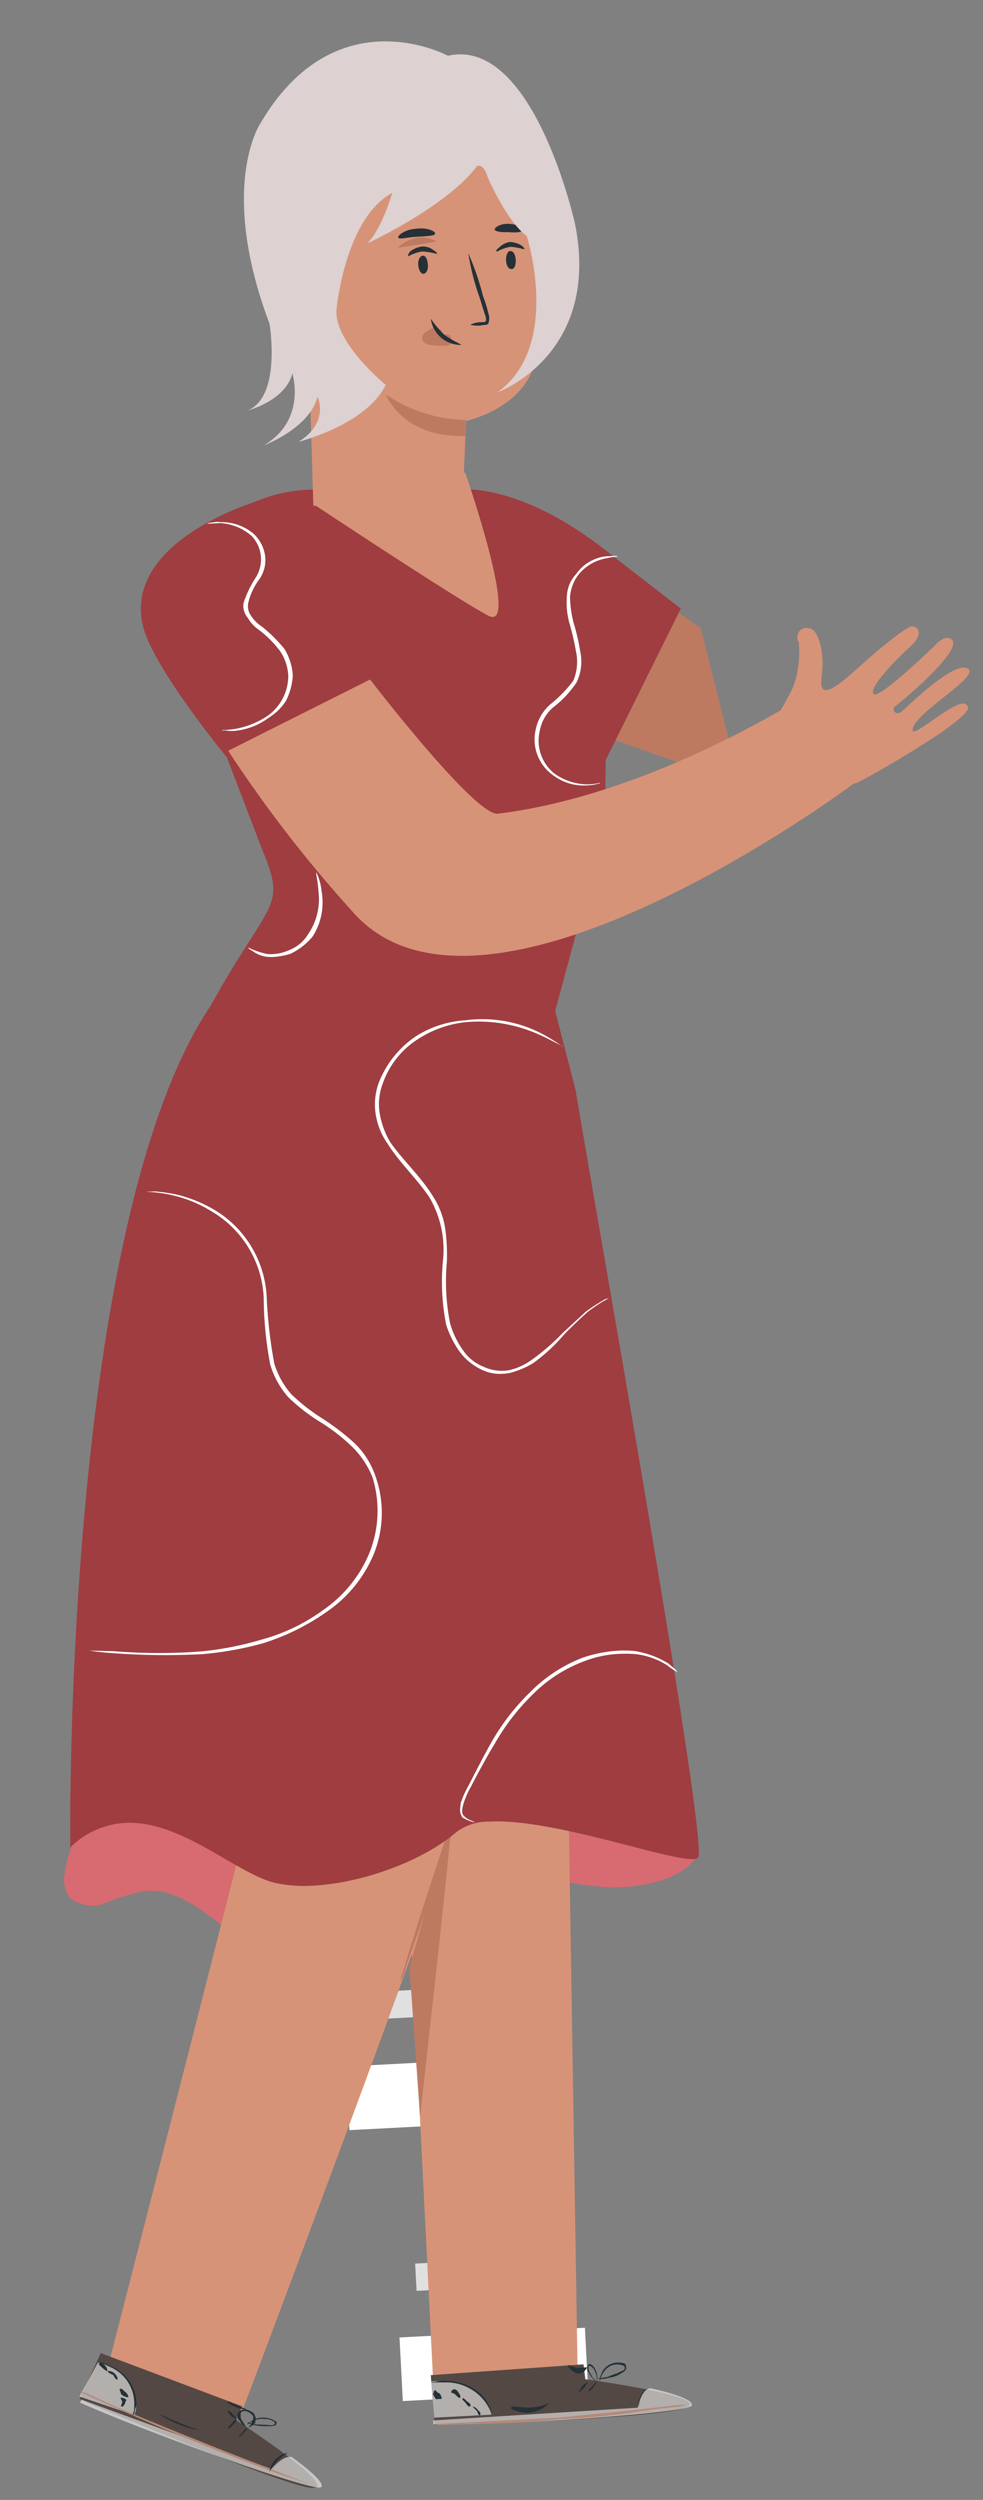 <svg xmlns="http://www.w3.org/2000/svg" width="127" height="322.823" viewBox="0 0 127 322.823"><rect x="0" y="0" width="127" height="322.823" fill="#808080" stroke="none"/><defs><style>.a{fill:#e0e0e0;}.a,.b,.c,.d,.e,.f,.g,.h,.i,.j{fill-rule:evenodd;}.b{fill:#fff;}.c{fill:#be7a61;}.d{fill:#d76b71;}.e{fill:#d79377;}.f{fill:#534844;}.g{fill:rgba(255,255,255,0.56);}.h{fill:#b78876;}.i{fill:#253137;}.j{fill:#9f3d41;}.k{fill:#ddd1d1;}</style></defs><g transform="translate(-134.181 -1511.58)"><g transform="translate(129.38 1533.566) rotate(-3)"><path class="a" d="M17.669,3.524H0V0H17.669Z" transform="translate(40.428 237.704)"/><path class="b" d="M24,8.231H0V0H24Z" transform="translate(36.631 247.125)"/><path class="a" d="M18.947,3.53H0V0H18.947Z" transform="translate(44.21 273.007)"/><path class="b" d="M23.984,8.224H0V0H23.984Z" transform="translate(41.691 282.428)"/><path class="c" d="M7.184,0,13.8,5.214l4.017,20.377L0,18.242Z" transform="translate(78.314 58.839)"/><path class="d" d="M48.415,0,81.884,15.2c-1.743,2.6-6.049,3.549-9.8,3.549a19.737,19.737,0,0,1-2.981-.214c-4.211-.488-8.036-2.218-12.255-2.714a24.54,24.54,0,0,0-2.855-.17A25.087,25.087,0,0,0,41.7,18.9c-2.374,1.361-4.613,2.965-7.113,4.207a13.451,13.451,0,0,1-6.38,1.6,13.15,13.15,0,0,1-1.79-.118c-3.162-.739-5.536-2.965-7.91-4.94-2.287-1.923-4.9-3.631-7.744-3.631a7.619,7.619,0,0,0-.82.044A33.906,33.906,0,0,0,5.2,17.3a4.013,4.013,0,0,1-1.459.274A4.713,4.713,0,0,1,.585,16.312,3.934,3.934,0,0,1,.19,13.1,12.733,12.733,0,0,1,5.458,4.821Z" transform="translate(1.475 207.107)"/><path class="e" d="M22.226,0l30.3.244A.388.388,0,0,0,52.654.5l14.292.37L60.6,175.208,41.941,176.57l.135-57.618h0c-11.774,27.818-25.4,58.728-25.4,58.728L0,170.383S27.523,82.72,28.053,79.878C28.449,77.407,24.213,15.948,22.226,0Z" transform="translate(3.789 114.148)"/><path class="c" d="M13.366,0a.46.46,0,0,0,.124.375c0,.375.132.877.132,1.506a24.252,24.252,0,0,1,.132,5.252,38.6,38.6,0,0,1-1.173,7.762c-.388,1.506-.909,3-1.421,4.51-.652,1.5-1.173,3.132-1.817,4.63C6.873,30.417,4.536,36.178,2.85,40.306l-2.074,5A5.2,5.2,0,0,1,0,47.064a10.5,10.5,0,0,1,.645-1.873c.388-1.251,1.041-2.884,1.817-5.012,1.561-4.128,3.767-9.889,6.361-16.272a77.2,77.2,0,0,0,3.246-9.133,50.738,50.738,0,0,0,1.3-7.642c.124-1.753.124-3.5.124-5.252C13.366.629,13.234,0,13.366,0Z" transform="translate(44.217 189.455)"/><path class="c" d="M6.169,0a.015.015,0,0,1,.014.015C6.3.51.349,36.473.349,36.473c0-.5-.349-19.4-.349-19.4S5.75,0,6.169,0Z" transform="translate(45.48 217.698)"/><path class="f" d="M19.777,0l.135,1.938s16.719,3.157,12.74,4.369c-1.874.566-8.88.74-15.909.74-6.4,0-12.819-.138-15.416-.254H.135L0,.363Z" transform="translate(45.473 287.136)"/><path class="g" d="M.629,0A7.927,7.927,0,0,1,4.91,1.161,5.836,5.836,0,0,1,7.579,4.7H.143L0,.02Q.315,0,.629,0Z" transform="translate(45.473 288.305)"/><path class="g" d="M28.222,0S34.1,1.532,33.432,2.558c-.528.59-10.5.957-20.122.957C8.324,3.515,3.426,3.415,0,3.2V2.688l26.477-.26S27.013.13,28.222,0Z" transform="translate(45.473 290.667)"/><path class="h" d="M32.834,0,31.9.206,28.315.4a95.359,95.359,0,0,1-11.83.607c-2.331.109-4.551.158-6.579.158s-3.859-.049-5.386-.158H.931L0,.813H16.349C21,.607,25.26.4,28.315.206L31.9,0Z" transform="translate(45.473 293.025)"/><path class="i" d="M1.181,0h0A3.663,3.663,0,0,0,.008,2.348,2.567,2.567,0,0,1,1.181,0Z" transform="translate(72.076 290.659)"/><path class="i" d="M1.121,0C1.263,0,.979.287.7.672c-.243.253-.485.5-.636.5A.145.145,0,0,1,0,1.154,1.731,1.731,0,0,1,.56.58,2.8,2.8,0,0,1,1.121,0Z" transform="translate(65.683 289.482)"/><path class="i" d="M1.166,0a.107.107,0,0,1,.082.033,5.078,5.078,0,0,0-.5.678C.441.94.217,1.16.082,1.16A.107.107,0,0,1,0,1.128,5.572,5.572,0,0,0,.5.441C.807.221,1.024,0,1.166,0Z" transform="translate(64.427 289.49)"/><path class="i" d="M0,0C.443,0,.886.392,1.33.392H2.517a1.292,1.292,0,0,1-1.046.76C.957,1.152.425.711,0,0Z" transform="translate(63.166 287.153)"/><path class="i" d="M2.561.241a2.579,2.579,0,0,0-.671.094,2.159,2.159,0,0,0-1.083.859,2.108,2.108,0,0,0-.388.7h0a8.9,8.9,0,0,0,.929-.12c.4-.146.808-.283,1.349-.429.137-.146.4-.146.679-.292A.358.358,0,0,0,3.507.481,1.934,1.934,0,0,0,2.561.241ZM2.658,0a2.676,2.676,0,0,1,.986.189.9.9,0,0,1,.137.576c0,.146-.137.283-.275.429-.267.146-.533.292-.808.429a4.477,4.477,0,0,1-1.349.292,1.9,1.9,0,0,1-.622.1A2.449,2.449,0,0,1,.38,1.993h0c-.032.112-.073.232-.113.352V1.976h0C.186,1.958.1,1.941,0,1.916c0,0,.1,0,.275-.017h0c.137-.283.267-.567.4-.85A2.346,2.346,0,0,1,2.658,0Z" transform="translate(66.954 287.137)"/><path class="i" d="M.269,0c.269,0,.538.243.72.612a3.421,3.421,0,0,1,.269.863,2.758,2.758,0,0,1-.091.863V1.476C1.075,1.232.989.989.9.738.72.494.538.243.269.243.091.369.177.738.269.989s.269.487.36.738c.269.369.446.494.446.612a2.3,2.3,0,0,1-.446-.487,3.247,3.247,0,0,1-.452-.745A1.117,1.117,0,0,1,0,.612.749.749,0,0,1,.269,0Z" transform="translate(65.688 287.136)"/><path class="i" d="M1.574,0c2.712.111,5,1.53,5.714,3.5a1.647,1.647,0,0,1,.291.87v.327a2.372,2.372,0,0,0-.436-1.2A6.281,6.281,0,0,0,1.574.216,10.637,10.637,0,0,0,.411.163C.145.163,0,.163,0,.111H.428A3.57,3.57,0,0,1,1.574,0Z" transform="translate(45.473 288.312)"/><path class="i" d="M5.053,0A4.273,4.273,0,0,1,2.27,1.148,4.5,4.5,0,0,1,0,.488C0,.316.134.258.358.258c.45,0,1.286.23,2.228.23A6.536,6.536,0,0,0,5.053,0Z" transform="translate(55.578 291.864)"/><path class="i" d="M.053,0A1.177,1.177,0,0,1,.684.559c.409.288.2.567.2.567A.176.176,0,0,1,.8,1.168C.672,1.168.647.914.474.559.263.279-.145,0,.053,0Z" transform="translate(50.683 291.844)"/><path class="i" d="M.1,0C.18,0,.342.18.612.48c.356.192.54.6.356.6q0,.072-.065.072C.8,1.153.558.973.428.672c-.356-.4-.54-.6-.356-.6Q.072,0,.1,0Z" transform="translate(49.374 290.671)"/><path class="i" d="M.376,0A.568.568,0,0,1,.7.127c.276.308.56.905.418.905,0,.091-.025.127-.067.127-.1,0-.293-.2-.494-.416A.826.826,0,0,0,0,.435.4.4,0,0,1,.376,0Z" transform="translate(47.999 289.482)"/><path class="i" d="M.254,0C.343,0,.477.125.6.325c.253,0,.49.426.49.826H.343C.105.751-.148.325.105.325.105.125.164,0,.254,0Z" transform="translate(45.635 289.482)"/><path class="f" d="M3.042,0l17.87,7.811-.927,1.71s12.848,9.3,9.537,9.3a2.025,2.025,0,0,1-.277-.022C25.538,18.193,5.822,8.665,1.053,6.349L0,5.736Z" transform="translate(0.008 282.429)"/><path class="g" d="M2.622,0A6.48,6.48,0,0,1,6.551,2.887a4.679,4.679,0,0,1,.436,4.167L0,4.278Z" transform="translate(0 283.605)"/><path class="g" d="M.266,0,24.279,10.224s1.34-1.455,2.39-1.455a1.068,1.068,0,0,1,.307.042s4.594,3.642,3.512,4.113a.32.32,0,0,1-.129.021C28.324,12.945,8.534,4.7,0,.352Z" transform="translate(0.008 288.305)"/><path class="h" d="M0,0A.445.445,0,0,0,.264.132L1.2.519,4.4,2.2c2.669,1.3,6.408,3.108,10.683,5.053C19.225,9.2,23.092,10.882,25.9,12.176L29.1,13.6l-3.34-1.294c-2.8-1.17-6.672-2.852-10.811-4.79C10.675,5.573,6.944,3.627,4.267,2.333L1.063.651.264.264C.128.132,0,.132,0,0ZM30.036,13.99c.136,0,.136.132.272.132C30.171,14.121,30.171,14.121,30.036,13.99Z" transform="translate(0.008 287.129)"/><path class="i" d="M2.513,0A6.8,6.8,0,0,0,1.143.934,5.753,5.753,0,0,0,0,2.335,2.887,2.887,0,0,1,2.513,0Z" transform="translate(24.006 296.552)"/><path class="i" d="M1.182,0c0,.143-.2.42-.579.7C.365.933.128,1.16.047,1.16c-.017,0-.029-.008-.029-.034-.093,0,.2-.286.487-.563A2.663,2.663,0,0,1,1.182,0Z" transform="translate(20.291 293.021)"/><path class="i" d="M1.107,0c.035,0,.046.036.046.127.1,0-.19.29-.479.6C.4.941.225,1.159.11,1.159c-.046,0-.081-.036-.11-.127L.577.416C.848.217,1.027,0,1.107,0Z" transform="translate(18.953 291.854)"/><path class="i" d="M.017,0h0C.183.17.435.17.606.509a6.865,6.865,0,0,1,.589.658A1.035,1.035,0,0,1,.52.838C.183.509-.069.17.017,0Z" transform="translate(19.016 290.659)"/><path class="i" d="M.028,0C.82.39,1.6.787,2.394,1.177A2.935,2.935,0,0,1,.98.787C.349.522-.123.132.028,0Z" transform="translate(19.079 289.482)"/><path class="i" d="M1.852.152A4.205,4.205,0,0,0,.914.287,2.781,2.781,0,0,0,.3.6h0c.2.062.484.158.883.248.391,0,.781.1,1.3.1a2.191,2.191,0,0,0,.781.1c.258-.1.391-.191.258-.377a1.863,1.863,0,0,0-1.3-.473A1.494,1.494,0,0,0,1.852.152ZM1.922,0A2.928,2.928,0,0,1,3.789.664a.446.446,0,0,1-.133.377.626.626,0,0,1-.391.09.692.692,0,0,1-.258.045c-.18,0-.352-.045-.523-.045A7.4,7.4,0,0,1,1.047.946,5.139,5.139,0,0,1,.219.653h0C.141.715.07.783,0,.85A.519.519,0,0,1,.109.608h0C.07.6.039.58,0,.569,0,.552.016.546.039.546A.462.462,0,0,1,.148.563h0C.406.467.664.287.914.191A2.662,2.662,0,0,1,1.922,0Z" transform="translate(21.473 291.836)"/><path class="i" d="M1.133,0C1.816.221,2.28.563,2.28.9c.218.335,0,.557,0,.892a1.845,1.845,0,0,1-.915.563c.218-.228.451-.449.451-.671A.928.928,0,0,0,2.048.9,1.981,1.981,0,0,0,1.133.221C1.065.215,1,.208.929.208.451.208.451.583.451.785a.922.922,0,0,0,.232.785,6.6,6.6,0,0,0,.451.785C.9,2.126.451,1.9.451,1.683.218,1.348,0,1.12,0,.9A.63.63,0,0,1,.218.335C.218.114.683,0,1.133,0Z" transform="translate(20.224 290.659)"/><path class="i" d="M.431,0A3.8,3.8,0,0,1,1.44.464,5.27,5.27,0,0,1,4.751,5.872a1.964,1.964,0,0,0-.285.942c-.147.113-.147.232-.293.232a2.4,2.4,0,0,0,.293-1.174A5.163,5.163,0,0,0,1.44.584,5.585,5.585,0,0,0,0,0Z" transform="translate(2.535 283.605)"/><path class="i" d="M0,0C.121,0,1.131.622,2.519,1.236c1.259.622,2.519,1.118,2.391,1.118A14.84,14.84,0,0,1,0,0Z" transform="translate(10.113 290.659)"/><path class="i" d="M.176,0S1.018.255.6.519a.883.883,0,0,1-.421.643c-.4,0,0-.255,0-.643C.176.255-.22,0,.176,0Z" transform="translate(5.297 288.313)"/><path class="i" d="M.169,0C.262,0,.5.27.764.531a1,1,0,0,1,.316.646A1.368,1.368,0,0,1,.132.694c0-.328-.3-.646,0-.646A.044.044,0,0,1,.169,0Z" transform="translate(5.236 287.129)"/><path class="i" d="M0,0A1.122,1.122,0,0,1,.888.366a1.153,1.153,0,0,1,.364.744.129.129,0,0,1-.1.044c-.15,0-.3-.3-.439-.6C.353.366,0,.178,0,0Z" transform="translate(3.8 284.786)"/><path class="i" d="M.2,0C.308,0,.531.2.754.416a.97.97,0,0,1,.3.616c0,.091-.019.127-.056.127C.884,1.159.661.941.438.724.123.416-.175.127.123.127.123.036.16,0,.2,0Z" transform="translate(2.719 283.616)"/><path class="j" d="M39.777,0c.476,0,.943.015,1.419.052l16.821.984a6.927,6.927,0,0,1,1.2-.081c2.735,0,9.893.969,19.453,9.6l8.474,7.294L76.423,36.886l-.531,8.53L68.211,68.9l2.116,10.387c.8,7.908,12.192,98.391,10.6,99.752a.92.92,0,0,1-.618.155c-3.361,0-17.883-6.214-26.016-6.214a7.025,7.025,0,0,0-4.36,1.11c-4.431,3.47-12.4,5.955-18.834,5.955a17.746,17.746,0,0,1-5-.636c-4.891-1.494-11.653-8.729-18.882-8.729A11,11,0,0,0,0,173.472S3.179,93.25,23.844,65.811c8.339-13.353,10.464-11.866,7.681-19.656L23.313,20.817l3.44-15.95A19.536,19.536,0,0,1,39.777,0Z" transform="translate(2.526 43.534)"/><path class="j" d="M15.591,0,30.53,24.44l-20.319,8.5S1.594,21.321.249,15.693C-2.3,4.316,15.591,0,15.591,0Z" transform="translate(19.996 44.711)"/><path class="b" d="M24.44,3.953,24.518,4v.022h0C24.495,4,24.463,3.975,24.44,3.953Zm.078.066h0c.047.037.094.066.133.1C24.651,4.123,24.534,4.123,24.518,4.019Zm4.428,32.692a.1.1,0,0,1-.055.1h0A.137.137,0,0,0,28.946,36.711ZM13.55,0a16.727,16.727,0,0,1,8.232,2.15,23.04,23.04,0,0,1,2.658,1.8h0l-.569-.325c-.655-.369-1.434-.864-2.214-1.234A18.984,18.984,0,0,0,12.981.281c-.234,0-.468.007-.7.015A14.028,14.028,0,0,0,6.028,2.15,11.091,11.091,0,0,0,1.2,7.58a7.5,7.5,0,0,0-.647,3.7,10.806,10.806,0,0,0,1.169,3.953C3.16,17.576,5.373,19.8,6.808,22.393a10.7,10.7,0,0,1,1.434,4.322,24.924,24.924,0,0,1,0,4.315,27.675,27.675,0,0,0,0,8.023,11.248,11.248,0,0,0,1.434,3.458,5.808,5.808,0,0,0,2.6,2.349,5.659,5.659,0,0,0,2.65.65,5.32,5.32,0,0,0,.6-.037A8.106,8.106,0,0,0,18.4,44.365a27.811,27.811,0,0,0,4.3-3.332q1.567-1.3,3.126-2.593a23.435,23.435,0,0,1,2.346-1.359c.133-.126.39-.126.655-.244a.156.156,0,0,0,.07-.022h0a3.915,3.915,0,0,1-.725.392,21.021,21.021,0,0,0-2.214,1.359c-1.045.864-2.081,1.729-3.126,2.711a22.228,22.228,0,0,1-4.17,3.458,11.313,11.313,0,0,1-3.126,1.108,7.107,7.107,0,0,1-.8.044,5.329,5.329,0,0,1-2.713-.657,7.487,7.487,0,0,1-2.736-2.468A12.656,12.656,0,0,1,7.72,39.179a28.543,28.543,0,0,1,0-8.149,13.414,13.414,0,0,0-1.3-8.393c-1.567-2.593-3.648-4.691-5.082-7.285a8.92,8.92,0,0,1-1.3-3.945A8.152,8.152,0,0,1,.689,7.455,12.852,12.852,0,0,1,5.763,1.78,13.456,13.456,0,0,1,12.28.052C12.7.015,13.129,0,13.55,0Z" transform="translate(46.835 112.964)"/><path class="b" d="M11.527,0a21.3,21.3,0,0,1,3.009.611A18.274,18.274,0,0,1,18.987,2.7a13.9,13.9,0,0,1,6.285,11.8,61.681,61.681,0,0,0,.525,8.485,10.8,10.8,0,0,0,1.959,4.055,24.147,24.147,0,0,0,3.8,3.326,31.847,31.847,0,0,1,3.926,3.319A10.674,10.674,0,0,1,38.1,38.24a14.135,14.135,0,0,1-.784,10.082,16.9,16.9,0,0,1-6.543,7.131,29.562,29.562,0,0,1-8.385,3.569A42.742,42.742,0,0,1,14.536,60a90.466,90.466,0,0,1-11.527-.736A28.759,28.759,0,0,1,0,58.772H0l3.142.25a73.984,73.984,0,0,0,9.435.64c.658,0,1.309-.007,1.959-.029a40.82,40.82,0,0,0,7.726-1.1,24.272,24.272,0,0,0,8.244-3.444,16.647,16.647,0,0,0,6.285-7.006,14.6,14.6,0,0,0,.917-9.714,11.411,11.411,0,0,0-2.617-4.305,24.332,24.332,0,0,0-3.926-3.319,24.106,24.106,0,0,1-3.8-3.319,11.179,11.179,0,0,1-2.092-4.305,46.835,46.835,0,0,1-.392-8.61A13.652,13.652,0,0,0,18.721,2.951a16.369,16.369,0,0,0-4.185-2.1A16.98,16.98,0,0,0,10.344,0Z" transform="translate(6.316 132.977)"/><path class="b" d="M21.511,0A13.5,13.5,0,0,1,23.68.174,11.7,11.7,0,0,1,27.87,1.991c.258.247.65.61.908.85a1.386,1.386,0,0,0,.266.363,7.477,7.477,0,0,1-1.308-.966,9.688,9.688,0,0,0-4.189-1.7A17.246,17.246,0,0,0,21.589.421a14.219,14.219,0,0,0-4.581.719A18.543,18.543,0,0,0,10.07,5.152a28.754,28.754,0,0,0-5.1,5.951c-1.316,1.94-2.49,3.88-3.406,5.457A10.9,10.9,0,0,0,.517,18.624c-.258.734-.392,1.337,0,1.7a2.376,2.376,0,0,0,.916.61,1.818,1.818,0,0,1,.4.24c-.133,0-.266-.116-.4-.116a5.343,5.343,0,0,1-1.175-.61A2.055,2.055,0,0,1,0,19.6c0-.363.125-.727.125-.974a12.812,12.812,0,0,1,1.182-2.3c.916-1.577,1.958-3.4,3.265-5.464A29.077,29.077,0,0,1,9.812,4.789,19.244,19.244,0,0,1,16.875.661,17.666,17.666,0,0,1,21.511,0Z" transform="translate(53.06 195.339)"/><path class="b" d="M9.291,0a7.208,7.208,0,0,1,.532,2.421A8.143,8.143,0,0,1,8.348,8.235a8.4,8.4,0,0,1-2.965,2.059,9.136,9.136,0,0,1-2.184.29,5.581,5.581,0,0,1-.782-.051A3.787,3.787,0,0,1,.532,9.685C.129,9.446,0,9.322,0,9.2H0a9.931,9.931,0,0,0,2.417.971,5.931,5.931,0,0,0,.709.043,5.757,5.757,0,0,0,2.119-.406A4.951,4.951,0,0,0,7.808,7.873,8,8,0,0,0,9.42,2.421C9.42.964,9.154,0,9.291,0Z" transform="translate(31.586 92.966)"/><path class="b" d="M1.315,0a1.56,1.56,0,0,1,.447.059A6.389,6.389,0,0,1,6,1.778a4.792,4.792,0,0,1,1.315,2.7,4.292,4.292,0,0,1-.876,3.2,8.2,8.2,0,0,0-1.613,3.064,2.132,2.132,0,0,0,.3,1.6A4.8,4.8,0,0,0,6.442,13.8a19.279,19.279,0,0,1,2.787,3.071,7.563,7.563,0,0,1,.876,3.438A8.335,8.335,0,0,1,9.08,23.5a6.933,6.933,0,0,1-2.34,2.087,8.737,8.737,0,0,1-4.4,1.477,4.7,4.7,0,0,1-1.315-.125H.587c0-.059.149-.059.438-.059a10.91,10.91,0,0,0,1.315-.066,10.787,10.787,0,0,0,4.251-1.469,6.343,6.343,0,0,0,2.927-5.033,6.22,6.22,0,0,0-.876-3.2A13.888,13.888,0,0,0,6,14.172a4.654,4.654,0,0,1-1.315-1.594,2.356,2.356,0,0,1-.438-1.962A14.18,14.18,0,0,1,6,7.42a4.379,4.379,0,0,0-.289-5.4A6.757,6.757,0,0,0,1.762.176H0C.149.176.289.059.438.059.736.059,1.025,0,1.315,0Z" transform="translate(29.052 47.064)"/><path class="b" d="M11.787,0a.5.5,0,0,0,.4.126A7.2,7.2,0,0,0,10.6.244,6.024,6.024,0,0,0,6.74,2.226,5.57,5.57,0,0,0,5.547,4.94,14.285,14.285,0,0,0,5.81,8.276a26.9,26.9,0,0,1,.668,3.713,6.242,6.242,0,0,1-.668,4.075,13.439,13.439,0,0,1-3.053,2.966,5.076,5.076,0,0,0-2,2.966,5.411,5.411,0,0,0,1.6,5.687,7.422,7.422,0,0,0,4.118,1.6A7.408,7.408,0,0,0,8.2,29.161h0a.5.5,0,0,1-.4.126,4.761,4.761,0,0,1-1.328.126,6.527,6.527,0,0,1-4.253-1.487,5.652,5.652,0,0,1-2-6.057,5.866,5.866,0,0,1,2.13-3.21,16.28,16.28,0,0,0,3.053-2.84,6.363,6.363,0,0,0,.533-3.831,35.678,35.678,0,0,0-.668-3.713A9.978,9.978,0,0,1,5.15,4.822,4.393,4.393,0,0,1,6.477,2.1,5.469,5.469,0,0,1,10.46,0Z" transform="translate(69.911 54.132)"/><path class="e" d="M16.909,0A29.219,29.219,0,0,1,30.3,3.212s.407,16.229-.375,23.685-9.678,8.84-9.678,8.84S19.59,43.809,19.2,45.887L0,45.639.915,4.683,2.22,3.951A28.942,28.942,0,0,1,16.909,0Z" transform="translate(42.954 0)"/><path class="i" d="M.233,0h0A34.983,34.983,0,0,1,1.84,5.614a16.743,16.743,0,0,1,.57,2.24,1.859,1.859,0,0,1,0,1.127c0,.246-.227.373-.46.373H1.606a2.287,2.287,0,0,1-.5.052A4.167,4.167,0,0,1,0,9.228a3.429,3.429,0,0,1,1.606-.246c.233,0,.46,0,.46-.254a1.688,1.688,0,0,0-.117-.747L1.38,5.734A31.022,31.022,0,0,1,.233,0Z" transform="translate(64.42 14.122)"/><path class="c" d="M0,0A19.175,19.175,0,0,0,10.105,3.828L9.972,5.876C1.837,5.746,0,0,0,0Z" transform="translate(53.052 31.774)"/><path class="i" d="M.667,0C1,0,1.253.467,1.253,1.252c0,.616-.251,1.093-.667,1.093C.251,2.344,0,1.719,0,1.093S.331,0,.667,0Z" transform="translate(58.109 14.123)"/><path class="i" d="M1.833,0A2.092,2.092,0,0,1,3.3.512c.365.252.482.382.482.5-.007.015-.037.023-.066.023a8.986,8.986,0,0,0-1.884-.4,5.669,5.669,0,0,0-1.782.527A.06.06,0,0,1,0,1.146,1.15,1.15,0,0,1,.372.512,3.265,3.265,0,0,1,1.833,0Z" transform="translate(56.841 12.945)"/><path class="i" d="M.561,0a.248.248,0,0,1,.11.029c.331,0,.581.49.581,1.147,0,.588-.2,1.167-.541,1.167a.291.291,0,0,1-.125-.02C.251,2.324,0,1.834,0,1.177,0,.588.266,0,.561,0Z" transform="translate(69.477 14.114)"/><path class="i" d="M1.82,0A3.2,3.2,0,0,1,3.234.5c.353.26.474.512.353.512a.067.067,0,0,1-.057.023A6.742,6.742,0,0,0,1.82.634a5.236,5.236,0,0,0-1.725.527.1.1,0,0,1-.049-.015c-.12-.13,0-.26.353-.512A2.464,2.464,0,0,1,1.82,0Z" transform="translate(68.284 12.945)"/><path class="c" d="M1.435,0A1.859,1.859,0,0,1,2.479.281c.133.191.133.473.257.569A.924.924,0,0,0,3.064.9.9.9,0,0,1,3.392.94a.527.527,0,0,1,.39.473.887.887,0,0,1-.133.563v.1c0,.1,0,.186-.125.186s-.265.1-.4.1a7.2,7.2,0,0,1-1.427-.1A2.656,2.656,0,0,1,.522,1.976,1.091,1.091,0,0,1,0,1.222,1.092,1.092,0,0,1,.522.473,4.331,4.331,0,0,1,1.435,0Z" transform="translate(58.104 23.528)"/><path class="c" d="M0,0,3.782,2.347A4.579,4.579,0,0,1,0,0Z" transform="translate(59.374 23.535)"/><path class="i" d="M.021,0A13.367,13.367,0,0,0,1.654,2.144,15.984,15.984,0,0,0,3.782,3.521a2.3,2.3,0,0,1-.247.009A3.9,3.9,0,0,1,0,.018C.007.009.014,0,.021,0Z" transform="translate(59.374 22.352)"/><path class="c" d="M1.388,0A3.407,3.407,0,0,1,3.78,1.154L0,.385A2.712,2.712,0,0,1,1.388,0Z" transform="translate(68.209 10.606)"/><path class="i" d="M1.546,0a2.679,2.679,0,0,1,.349.024C3.148.151,3.78.684,3.62.954c-.085.151-.4.215-.83.215a7.7,7.7,0,0,1-1.056-.087C.943,1.081.16.954,0,.684,0,.445.622,0,1.546,0Z" transform="translate(68.209 10.584)"/><path class="c" d="M2.95,0A3.687,3.687,0,0,1,5.034.643L0,1.177A4.622,4.622,0,0,1,2.95,0Z" transform="translate(55.587 11.761)"/><path class="i" d="M2.786,0C4.06,0,4.916.557,4.773.79c0,.263-1.043.263-2.379.263-.793,0-1.524.116-1.96.116-.223,0-.374-.031-.419-.116C-.137.79.906.015,2.394.015,2.528.008,2.652,0,2.786,0Z" transform="translate(55.715 10.592)"/><path class="e" d="M9.252,0,19.833,3.6s5.413,18.756,2.588,18.756a1.086,1.086,0,0,1-.475-.134C18.251,20.108,0,6.574,0,6.574Z" transform="translate(42.955 38.834)"/><path class="e" d="M75.414,0a1.326,1.326,0,0,1,.8.265c.8.617,1.459,3.2.8,6.383v.125c-.159,1,.088,1.374.566,1.374,1.092,0,3.381-1.991,4.5-2.85,1.443-1.2,6.1-4.789,7.017-4.789a.367.367,0,0,1,.04.007c1.068.242,1.068,1.352-.4,2.578-1.595,1.227-5.861,5.149-5.063,5.891a.239.239,0,0,0,.167.059c1.276,0,7.958-5.832,7.958-5.832s.917-.984,1.69-.984a.769.769,0,0,1,.582.25c1.595,1.352-6.929,7.735-7.734,8.227a.5.5,0,0,0,.351.9.8.8,0,0,0,.455-.162c.47-.331,5.948-5.259,8.245-5.259a.936.936,0,0,1,.678.228c1.2,1.1-6.929,5.157-7.591,7.243-.1.287-.04.411.136.411.9,0,4.928-3.254,6.49-3.254a.623.623,0,0,1,.431.14c.4.492.67.859-3.6,3.562-3.6,2.086-7.192,4.047-10.924,5.766l-.534.125S51.142,40,30.4,40c-6.227,0-11.681-1.763-15.341-6.354A167.158,167.158,0,0,1,0,11.929L18.786,3.7S31.28,21.868,34.318,21.868h.056c15.851-1.1,31.575-8.587,37.173-11.415.4-.61.933-1.469,1.595-2.578a9.975,9.975,0,0,0,.933-2.821,12.229,12.229,0,0,0,.271-3.188c0-.125,0-.25-.136-.25V1.124A1.152,1.152,0,0,1,75.414,0Z" transform="translate(30.315 64.723)"/></g><g transform="translate(154.704 1524.642) rotate(-16)"><g transform="translate(0 0)"><path class="k" d="M37.513,4.658S25.725-6.9,11.79,6.4c0,0-7.5,6.335-5.969,25.18,0,0-1.072,9.5-5.821,9.982,0,0,5.053.158,6.892-3.013,0,0,.153,6.333-6.126,7.92,0,0,6.279-.475,8.424-4.118,0,0,.613,3.642-3.981,4.909,0,0,9.034.317,12.863-3.96,0,0-5.053-7.289-3.369-11.247,0,0,4.289-10.926,11.027-12.352,0,0-2.6,4.117-4.9,5.384,0,0,11.179-1.74,16.388-5.7,0,0,.916-.16.916,1.741,0,0,.764,6.176,2.757,8.711,0,0,.462,14.885-9.189,18.368,0,0,14.241-.947,15.62-18.214C47.316,30,48.848,5.292,37.513,4.658Z"/></g></g></g></svg>